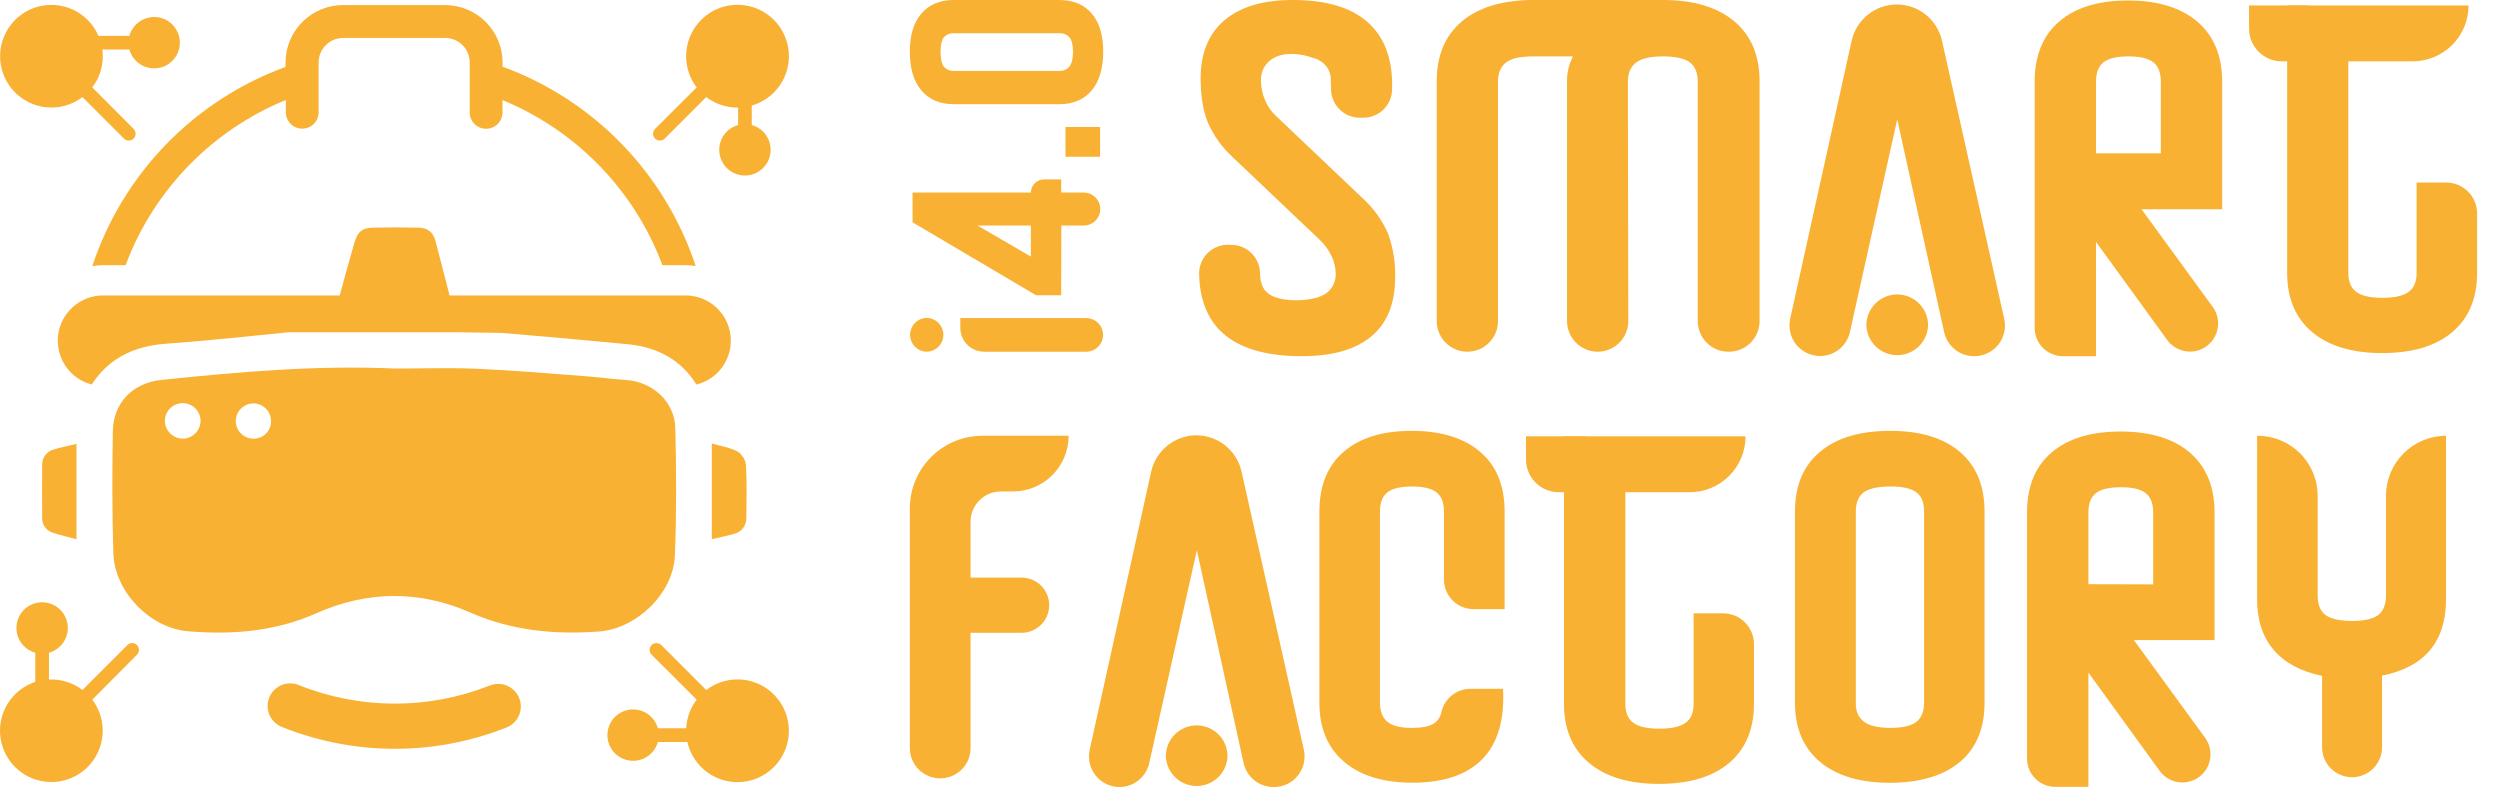 <svg width="108" height="34" viewBox="0 0 108 34" fill="none" xmlns="http://www.w3.org/2000/svg">
<path d="M1.822 20.093C1.817 20.852 1.817 21.612 1.822 22.371C1.817 22.509 1.856 22.645 1.934 22.76C2.013 22.874 2.126 22.96 2.257 23.005C2.591 23.123 2.942 23.196 3.305 23.293V19.177C2.941 19.265 2.617 19.322 2.306 19.423C2.161 19.463 2.035 19.552 1.947 19.674C1.859 19.795 1.815 19.943 1.822 20.093V20.093Z" fill="#F8B133"/>
<path d="M32.241 22.379C32.25 21.62 32.27 20.86 32.227 20.103C32.214 19.984 32.175 19.869 32.114 19.767C32.052 19.664 31.969 19.576 31.87 19.509C31.54 19.334 31.146 19.274 30.75 19.159V23.291C31.101 23.209 31.414 23.151 31.718 23.06C31.871 23.024 32.006 22.936 32.101 22.813C32.196 22.689 32.245 22.535 32.241 22.379V22.379Z" fill="#F8B133"/>
<path d="M29.156 23.992C29.228 22.163 29.217 20.329 29.174 18.499C29.149 17.361 28.208 16.503 27.069 16.419C26.44 16.374 25.816 16.291 25.187 16.244C23.659 16.13 22.133 15.996 20.601 15.931C19.426 15.88 18.247 15.921 17.069 15.921C13.684 15.77 10.322 16.064 6.961 16.414C5.747 16.543 4.895 17.392 4.875 18.625C4.845 20.386 4.841 22.148 4.898 23.906C4.952 25.57 6.484 27.141 8.144 27.274C10.045 27.426 11.893 27.285 13.686 26.485C15.857 25.518 18.123 25.497 20.297 26.453C22.104 27.249 23.954 27.42 25.87 27.282C27.504 27.163 29.093 25.63 29.156 23.992ZM7.909 18.95C7.706 18.952 7.511 18.874 7.364 18.735C7.218 18.595 7.131 18.404 7.122 18.202C7.118 17.997 7.196 17.799 7.338 17.652C7.48 17.505 7.675 17.42 7.879 17.416C8.084 17.412 8.282 17.49 8.429 17.632C8.576 17.774 8.661 17.969 8.665 18.174C8.664 18.376 8.585 18.57 8.444 18.715C8.303 18.86 8.111 18.944 7.909 18.95V18.95ZM10.936 18.95C10.787 18.948 10.641 18.902 10.517 18.818C10.394 18.733 10.298 18.614 10.241 18.476C10.185 18.337 10.171 18.185 10.2 18.038C10.23 17.891 10.303 17.757 10.408 17.651C10.514 17.545 10.649 17.473 10.796 17.443C10.942 17.413 11.095 17.427 11.233 17.484C11.372 17.54 11.491 17.636 11.575 17.76C11.66 17.883 11.706 18.029 11.708 18.179C11.711 18.281 11.694 18.383 11.656 18.479C11.618 18.574 11.561 18.661 11.488 18.733C11.415 18.805 11.328 18.862 11.233 18.899C11.137 18.937 11.035 18.954 10.932 18.95H10.936Z" fill="#F8B133"/>
<path d="M7.163 14.849C8.927 14.72 10.688 14.534 12.45 14.355H14.239H19.835L21.695 14.383C23.506 14.535 25.317 14.697 27.127 14.871C28.435 14.999 29.442 15.572 30.085 16.613C30.548 16.499 30.954 16.22 31.225 15.827C31.496 15.435 31.615 14.956 31.558 14.482C31.5 14.009 31.272 13.572 30.915 13.255C30.558 12.938 30.098 12.763 29.62 12.763H19.422C19.222 11.991 19.025 11.219 18.827 10.46C18.718 10.04 18.507 9.846 18.081 9.835C17.415 9.82 16.749 9.82 16.085 9.835C15.638 9.846 15.442 10.028 15.313 10.478C15.202 10.864 15.091 11.25 14.984 11.636L14.675 12.764H4.446C3.971 12.765 3.512 12.939 3.156 13.254C2.8 13.569 2.571 14.002 2.511 14.474C2.452 14.945 2.567 15.422 2.834 15.816C3.101 16.209 3.502 16.491 3.963 16.61C4.673 15.51 5.745 14.953 7.163 14.849Z" fill="#F8B133"/>
<path d="M21.145 29.62C18.495 30.666 15.544 30.656 12.901 29.592C12.782 29.544 12.655 29.52 12.527 29.521C12.399 29.522 12.273 29.549 12.155 29.599C12.037 29.649 11.93 29.722 11.84 29.813C11.75 29.904 11.68 30.012 11.632 30.131C11.584 30.25 11.559 30.377 11.561 30.505C11.562 30.633 11.588 30.76 11.638 30.878C11.688 30.995 11.761 31.102 11.852 31.192C11.944 31.282 12.052 31.353 12.17 31.401C15.278 32.652 18.748 32.665 21.864 31.435C21.986 31.39 22.097 31.321 22.192 31.232C22.287 31.143 22.362 31.036 22.415 30.917C22.468 30.799 22.496 30.671 22.499 30.541C22.502 30.411 22.478 30.282 22.431 30.161C22.383 30.041 22.311 29.93 22.221 29.838C22.13 29.745 22.021 29.671 21.901 29.621C21.782 29.571 21.653 29.545 21.523 29.544C21.394 29.544 21.265 29.57 21.145 29.62V29.62Z" fill="#F8B133"/>
<path d="M3.988 11.495C4.138 11.47 4.289 11.457 4.441 11.457H5.425C5.487 11.291 5.554 11.128 5.62 10.965C6.881 7.994 9.247 5.63 12.22 4.373C12.26 4.355 12.301 4.34 12.348 4.323V4.909C12.364 5.087 12.445 5.252 12.576 5.372C12.707 5.492 12.878 5.559 13.056 5.559C13.234 5.559 13.405 5.492 13.536 5.372C13.667 5.252 13.748 5.087 13.763 4.909V2.701C13.764 2.42 13.875 2.15 14.074 1.951C14.273 1.752 14.543 1.639 14.824 1.639H19.238C19.518 1.641 19.786 1.754 19.983 1.953C20.181 2.152 20.291 2.421 20.292 2.701V4.915C20.307 5.092 20.388 5.257 20.519 5.377C20.65 5.497 20.821 5.564 20.999 5.564C21.177 5.564 21.348 5.497 21.479 5.377C21.61 5.257 21.692 5.092 21.707 4.915V4.323L21.835 4.378C24.802 5.637 27.163 7.998 28.422 10.965C28.49 11.128 28.55 11.291 28.617 11.457H29.615C29.762 11.457 29.908 11.469 30.053 11.491C29.402 9.52 28.313 7.721 26.869 6.23C25.424 4.739 23.661 3.594 21.712 2.881V2.701C21.711 2.043 21.45 1.412 20.984 0.947C20.519 0.482 19.889 0.22 19.231 0.219H14.817C14.159 0.22 13.528 0.482 13.063 0.947C12.598 1.412 12.336 2.043 12.335 2.701V2.891C10.385 3.603 8.622 4.747 7.176 6.236C5.73 7.726 4.641 9.524 3.988 11.495V11.495Z" fill="#F8B133"/>
<path d="M5.505 27.866L3.564 29.807C3.149 29.491 2.636 29.331 2.115 29.356V28.198C2.374 28.127 2.598 27.964 2.746 27.74C2.894 27.516 2.956 27.245 2.919 26.979C2.883 26.713 2.752 26.469 2.55 26.292C2.348 26.116 2.088 26.018 1.82 26.018C1.551 26.018 1.292 26.116 1.089 26.292C0.887 26.469 0.756 26.713 0.72 26.979C0.684 27.245 0.745 27.516 0.893 27.74C1.041 27.964 1.265 28.127 1.524 28.198V29.457C1.078 29.605 0.69 29.89 0.416 30.271C0.142 30.653 -0.004 31.113 7.16726e-05 31.582C0.004 32.053 0.157 32.509 0.437 32.887C0.717 33.264 1.11 33.543 1.558 33.683C2.007 33.823 2.489 33.816 2.934 33.665C3.378 33.514 3.764 33.225 4.034 32.84C4.304 32.456 4.445 31.995 4.437 31.525C4.429 31.055 4.271 30.6 3.987 30.225L5.917 28.285C5.972 28.229 6.003 28.154 6.003 28.076C6.004 27.998 5.973 27.922 5.917 27.867C5.862 27.812 5.787 27.78 5.709 27.78C5.63 27.78 5.555 27.811 5.5 27.866H5.505Z" fill="#F8B133"/>
<path d="M30.508 29.807L28.567 27.866C28.511 27.811 28.436 27.78 28.358 27.78C28.28 27.78 28.205 27.811 28.149 27.867C28.094 27.922 28.063 27.997 28.063 28.076C28.064 28.154 28.095 28.229 28.15 28.284L30.096 30.225C29.823 30.582 29.665 31.014 29.645 31.462H28.42C28.349 31.203 28.186 30.979 27.962 30.831C27.738 30.683 27.467 30.622 27.201 30.657C26.935 30.694 26.691 30.825 26.514 31.027C26.338 31.229 26.24 31.489 26.24 31.758C26.24 32.026 26.338 32.285 26.514 32.488C26.691 32.69 26.935 32.821 27.201 32.857C27.467 32.893 27.738 32.832 27.962 32.684C28.186 32.536 28.349 32.312 28.42 32.053H29.695C29.799 32.521 30.053 32.943 30.417 33.255C30.782 33.567 31.238 33.752 31.716 33.784C32.195 33.815 32.671 33.69 33.073 33.428C33.475 33.165 33.781 32.78 33.945 32.329C34.109 31.878 34.123 31.386 33.984 30.927C33.845 30.468 33.561 30.066 33.174 29.782C32.787 29.498 32.319 29.346 31.839 29.351C31.359 29.356 30.894 29.516 30.513 29.807H30.508Z" fill="#F8B133"/>
<path d="M28.508 6.073C28.547 6.073 28.585 6.066 28.621 6.051C28.656 6.035 28.689 6.014 28.716 5.986L30.509 4.193C30.904 4.495 31.389 4.656 31.887 4.648V5.402C31.628 5.473 31.403 5.636 31.255 5.86C31.107 6.084 31.045 6.355 31.081 6.621C31.117 6.887 31.248 7.131 31.451 7.308C31.653 7.485 31.912 7.582 32.181 7.582C32.45 7.582 32.709 7.485 32.911 7.308C33.114 7.131 33.245 6.887 33.281 6.621C33.317 6.355 33.255 6.084 33.107 5.86C32.959 5.636 32.735 5.473 32.476 5.402V4.561C32.931 4.429 33.333 4.156 33.622 3.779C33.911 3.403 34.071 2.944 34.08 2.47C34.089 1.996 33.946 1.531 33.672 1.144C33.398 0.757 33.007 0.468 32.556 0.32C32.106 0.171 31.62 0.171 31.169 0.318C30.718 0.466 30.327 0.754 30.052 1.141C29.777 1.527 29.633 1.992 29.641 2.466C29.649 2.94 29.809 3.399 30.097 3.776L28.297 5.569C28.256 5.611 28.228 5.663 28.216 5.72C28.205 5.777 28.211 5.837 28.233 5.891C28.256 5.944 28.293 5.99 28.342 6.023C28.39 6.056 28.447 6.073 28.505 6.073H28.508Z" fill="#F8B133"/>
<path d="M3.564 4.193L5.357 5.986C5.412 6.042 5.487 6.073 5.565 6.073C5.623 6.073 5.68 6.056 5.729 6.023C5.777 5.99 5.815 5.944 5.837 5.891C5.859 5.837 5.865 5.777 5.854 5.72C5.842 5.663 5.814 5.611 5.773 5.569L3.987 3.776C4.163 3.545 4.293 3.282 4.367 3.001C4.442 2.72 4.46 2.427 4.422 2.139H5.589C5.661 2.398 5.824 2.622 6.048 2.77C6.272 2.918 6.542 2.98 6.808 2.944C7.075 2.908 7.319 2.776 7.495 2.574C7.672 2.372 7.769 2.112 7.769 1.844C7.769 1.575 7.672 1.316 7.495 1.114C7.319 0.911 7.075 0.78 6.808 0.744C6.542 0.708 6.272 0.77 6.048 0.918C5.824 1.065 5.661 1.29 5.589 1.549H4.253C4.11 1.217 3.887 0.925 3.605 0.699C3.323 0.473 2.99 0.319 2.634 0.252C2.279 0.184 1.913 0.204 1.567 0.31C1.222 0.417 0.907 0.606 0.652 0.862C0.255 1.26 0.024 1.793 0.005 2.355C-0.013 2.917 0.182 3.464 0.552 3.888C0.922 4.311 1.438 4.578 1.998 4.634C2.557 4.691 3.116 4.533 3.564 4.193V4.193Z" fill="#F8B133"/>
<path d="M39.305 32.31V21.962C39.305 21.55 39.386 21.142 39.544 20.761C39.701 20.38 39.932 20.034 40.224 19.743C40.515 19.452 40.861 19.221 41.242 19.063C41.623 18.906 42.031 18.825 42.443 18.825H46.165C46.165 19.463 45.912 20.075 45.46 20.526C45.009 20.978 44.397 21.231 43.759 21.231H43.231C42.885 21.233 42.554 21.371 42.31 21.616C42.066 21.861 41.928 22.193 41.928 22.539V24.952H44.133C44.449 24.952 44.752 25.078 44.976 25.301C45.2 25.525 45.325 25.828 45.325 26.144C45.325 26.46 45.2 26.764 44.976 26.987C44.752 27.211 44.449 27.337 44.133 27.337H41.928V32.317C41.928 32.489 41.895 32.659 41.829 32.818C41.763 32.976 41.666 33.121 41.545 33.242C41.423 33.364 41.279 33.46 41.12 33.526C40.961 33.591 40.791 33.625 40.619 33.625V33.625C40.446 33.626 40.275 33.592 40.115 33.526C39.955 33.461 39.81 33.364 39.688 33.242C39.566 33.119 39.469 32.974 39.403 32.814C39.337 32.654 39.304 32.483 39.305 32.31V32.31Z" fill="#F8B133"/>
<path d="M58.042 19.522C58.739 18.915 59.72 18.613 60.986 18.613C62.253 18.614 63.239 18.917 63.945 19.522C64.649 20.122 65 20.979 64.999 22.094V26.314H63.655C63.317 26.314 62.992 26.179 62.753 25.94C62.514 25.701 62.379 25.376 62.379 25.038V22.096C62.379 21.711 62.273 21.442 62.062 21.273C61.851 21.105 61.5 21.016 61.007 21.016C60.514 21.016 60.142 21.1 59.931 21.273C59.72 21.447 59.614 21.716 59.614 22.096V30.354C59.614 30.734 59.723 31.011 59.941 31.187C60.159 31.363 60.514 31.449 61.007 31.444C61.415 31.444 61.715 31.388 61.907 31.276C61.999 31.224 62.078 31.152 62.14 31.066C62.202 30.981 62.245 30.883 62.266 30.779V30.773C62.328 30.487 62.485 30.23 62.712 30.045C62.94 29.86 63.223 29.759 63.516 29.757H64.931C65.001 31.093 64.706 32.102 64.045 32.785C63.384 33.467 62.378 33.81 61.026 33.813C59.761 33.813 58.773 33.511 58.062 32.906C57.351 32.3 56.996 31.45 56.998 30.354V22.096C56.998 20.983 57.346 20.125 58.042 19.522Z" fill="#F8B133"/>
<path d="M78.62 19.522C79.337 18.915 80.35 18.613 81.659 18.613C82.953 18.613 83.955 18.916 84.666 19.522C85.377 20.127 85.732 20.984 85.732 22.094V30.354C85.732 31.468 85.377 32.323 84.666 32.917C83.955 33.511 82.953 33.811 81.659 33.817C80.351 33.817 79.338 33.515 78.62 32.909C77.901 32.304 77.542 31.452 77.543 30.354V22.096C77.543 20.983 77.902 20.125 78.62 19.522ZM80.515 31.17C80.747 31.353 81.13 31.444 81.665 31.444C82.186 31.444 82.558 31.357 82.783 31.187C83.008 31.017 83.121 30.733 83.121 30.354V22.096C83.121 21.716 83.012 21.441 82.794 21.273C82.576 21.104 82.2 21.016 81.665 21.016C81.13 21.016 80.729 21.104 80.508 21.273C80.286 21.443 80.171 21.72 80.171 22.086V30.354C80.16 30.713 80.276 30.988 80.515 31.17Z" fill="#F8B133"/>
<path d="M97.528 18.825C98.216 18.825 98.876 19.099 99.363 19.585C99.849 20.072 100.123 20.732 100.123 21.42V25.724C100.123 26.117 100.236 26.399 100.46 26.567C100.685 26.736 101.071 26.822 101.618 26.825C102.153 26.825 102.528 26.736 102.747 26.561C102.966 26.386 103.074 26.107 103.074 25.728V21.42C103.074 20.732 103.348 20.072 103.834 19.585C104.321 19.099 104.981 18.825 105.669 18.825V18.825V25.873C105.669 27.716 104.748 28.821 102.905 29.187V32.274C102.906 32.445 102.873 32.614 102.808 32.772C102.743 32.929 102.647 33.073 102.527 33.194C102.407 33.315 102.263 33.411 102.106 33.476C101.948 33.542 101.779 33.576 101.609 33.576V33.576C101.266 33.575 100.937 33.439 100.694 33.197C100.451 32.955 100.315 32.626 100.314 32.283V29.196C99.4 29.012 98.703 28.639 98.224 28.077C97.744 27.516 97.505 26.784 97.506 25.882V18.834L97.528 18.825Z" fill="#F8B133"/>
<path d="M55.03 34H55.015C54.714 34 54.421 33.897 54.186 33.708C53.951 33.52 53.787 33.256 53.722 32.962L51.704 23.77L49.647 32.965C49.582 33.258 49.419 33.52 49.185 33.708C48.951 33.896 48.66 33.999 48.36 34V34C48.163 33.999 47.968 33.954 47.79 33.868C47.612 33.782 47.456 33.657 47.333 33.503C47.209 33.349 47.122 33.169 47.077 32.976C47.033 32.784 47.032 32.584 47.074 32.391L49.731 20.374C49.83 19.93 50.077 19.532 50.433 19.247C50.788 18.962 51.23 18.806 51.685 18.806C52.139 18.807 52.579 18.962 52.933 19.246C53.287 19.53 53.534 19.926 53.634 20.369L56.326 32.388C56.369 32.582 56.368 32.783 56.323 32.977C56.279 33.17 56.191 33.351 56.066 33.506C55.942 33.661 55.784 33.786 55.605 33.871C55.425 33.957 55.229 34.001 55.03 34V34Z" fill="#F8B133"/>
<path d="M50.363 32.624V32.669C50.364 32.315 50.504 31.976 50.754 31.726C51.005 31.477 51.343 31.336 51.697 31.336V31.336C52.05 31.336 52.389 31.477 52.639 31.727C52.889 31.976 53.029 32.315 53.029 32.669V32.625C53.029 32.978 52.888 33.316 52.638 33.566C52.389 33.815 52.05 33.955 51.697 33.955C51.344 33.955 51.005 33.815 50.755 33.565C50.505 33.316 50.364 32.977 50.363 32.624V32.624Z" fill="#F8B133"/>
<path d="M88.627 19.55C89.332 18.944 90.326 18.642 91.608 18.642C92.891 18.642 93.888 18.944 94.6 19.55C95.312 20.164 95.669 21.026 95.669 22.136V27.652H92.184L95.262 31.874C95.394 32.055 95.473 32.269 95.49 32.492C95.508 32.716 95.463 32.94 95.362 33.139C95.26 33.339 95.105 33.506 94.914 33.624C94.723 33.741 94.504 33.803 94.28 33.803C94.088 33.803 93.898 33.758 93.727 33.67C93.556 33.583 93.408 33.456 93.296 33.3L90.219 29.056V33.992H88.785C88.463 33.992 88.153 33.864 87.925 33.636C87.697 33.408 87.569 33.099 87.568 32.777V22.14C87.568 21.013 87.921 20.15 88.627 19.55ZM93.018 25.245V22.14C93.018 21.756 92.911 21.478 92.698 21.307C92.484 21.135 92.128 21.049 91.629 21.049C91.114 21.049 90.753 21.136 90.539 21.307C90.326 21.478 90.219 21.755 90.219 22.14V25.238L93.018 25.245Z" fill="#F8B133"/>
<path d="M65.924 18.849H68.485V21.264H67.339C66.963 21.264 66.603 21.115 66.338 20.85C66.073 20.585 65.924 20.225 65.924 19.849V18.85V18.849Z" fill="#F8B133"/>
<path d="M75.407 18.849C75.408 19.166 75.345 19.48 75.224 19.773C75.103 20.066 74.925 20.332 74.701 20.557C74.477 20.781 74.21 20.959 73.918 21.08C73.625 21.202 73.311 21.264 72.993 21.264H70.215V30.41C70.215 30.781 70.329 31.051 70.556 31.222C70.785 31.393 71.162 31.479 71.689 31.479C72.216 31.479 72.59 31.393 72.822 31.222C73.055 31.051 73.164 30.781 73.164 30.41V26.495H74.438C74.791 26.495 75.131 26.636 75.381 26.886C75.631 27.136 75.772 27.475 75.772 27.829V30.401C75.772 31.499 75.415 32.35 74.703 32.956C73.99 33.561 72.978 33.864 71.667 33.864C70.371 33.864 69.363 33.561 68.644 32.956C67.924 32.35 67.564 31.499 67.564 30.401V18.849H75.407Z" fill="#F8B133"/>
<path d="M97.158 0.235H99.719V2.65H98.574C98.199 2.65 97.839 2.5 97.574 2.235C97.308 1.97 97.159 1.61 97.159 1.235V0.235H97.158Z" fill="#F8B133"/>
<path d="M53.193 10.579C53.522 10.579 53.837 10.709 54.069 10.941C54.301 11.174 54.432 11.489 54.432 11.817C54.447 12.216 54.554 12.494 54.753 12.651C55.011 12.864 55.431 12.972 56.014 12.972C56.269 12.974 56.524 12.945 56.773 12.886C56.969 12.847 57.154 12.767 57.317 12.651C57.445 12.55 57.547 12.42 57.614 12.271C57.681 12.122 57.712 11.96 57.703 11.797C57.696 11.541 57.633 11.29 57.52 11.061C57.394 10.791 57.216 10.548 56.996 10.346L53.236 6.774C52.784 6.358 52.424 5.852 52.178 5.289C51.971 4.783 51.868 4.145 51.868 3.376C51.868 2.293 52.212 1.46 52.897 0.876C53.583 0.292 54.565 0 55.843 0C57.24 0 58.297 0.3 59.016 0.9C59.734 1.501 60.109 2.377 60.139 3.529V3.833C60.141 3.996 60.11 4.158 60.049 4.31C59.988 4.462 59.897 4.599 59.783 4.716C59.668 4.832 59.532 4.925 59.381 4.988C59.23 5.052 59.069 5.085 58.905 5.086H58.742C58.419 5.086 58.108 4.96 57.877 4.734C57.645 4.509 57.511 4.202 57.502 3.879L57.49 3.441C57.494 3.222 57.418 3.009 57.277 2.842C57.133 2.67 56.937 2.55 56.719 2.5C56.425 2.39 56.114 2.332 55.8 2.329C55.343 2.329 54.994 2.458 54.753 2.715C54.656 2.821 54.581 2.946 54.534 3.082C54.486 3.218 54.466 3.362 54.476 3.506C54.477 3.785 54.535 4.061 54.647 4.318C54.752 4.577 54.912 4.81 55.116 5.002L58.941 8.635C59.381 9.052 59.731 9.553 59.97 10.109C60.187 10.712 60.288 11.35 60.269 11.99C60.269 13.116 59.925 13.963 59.24 14.533C58.554 15.102 57.556 15.387 56.248 15.388C53.355 15.388 51.873 14.22 51.803 11.883V11.833C51.8 11.668 51.83 11.505 51.891 11.352C51.952 11.199 52.043 11.06 52.159 10.943C52.274 10.826 52.412 10.733 52.564 10.669C52.715 10.606 52.878 10.573 53.043 10.574L53.193 10.579Z" fill="#F8B133"/>
<path d="M63.133 0.94C63.831 0.343 64.821 0.029 66.102 0H71.852C73.163 0 74.185 0.306 74.918 0.918C75.651 1.531 76.016 2.4 76.014 3.527V13.87C76.014 14.044 75.979 14.216 75.913 14.377C75.846 14.537 75.749 14.684 75.626 14.806C75.502 14.929 75.356 15.027 75.196 15.093C75.035 15.16 74.863 15.194 74.689 15.194H74.666C74.492 15.194 74.32 15.16 74.159 15.093C73.998 15.027 73.853 14.929 73.73 14.806C73.607 14.683 73.509 14.537 73.443 14.377C73.376 14.216 73.342 14.044 73.342 13.87V3.527C73.342 3.141 73.228 2.863 73 2.693C72.772 2.523 72.386 2.438 71.843 2.436C71.301 2.436 70.912 2.525 70.677 2.704C70.442 2.881 70.325 3.156 70.325 3.527V4.509L70.343 13.867C70.343 14.041 70.309 14.214 70.243 14.375C70.177 14.536 70.079 14.682 69.956 14.805C69.833 14.928 69.687 15.026 69.526 15.093C69.366 15.159 69.194 15.194 69.019 15.194V15.194C68.846 15.194 68.674 15.159 68.513 15.093C68.352 15.026 68.207 14.929 68.084 14.806C67.961 14.683 67.863 14.537 67.797 14.377C67.73 14.216 67.696 14.044 67.696 13.87V3.527C67.688 3.147 67.776 2.772 67.953 2.436H66.231C65.675 2.436 65.284 2.525 65.055 2.704C64.828 2.881 64.713 3.156 64.713 3.527V13.87C64.713 14.221 64.574 14.558 64.326 14.806C64.078 15.054 63.741 15.194 63.39 15.194V15.194C63.216 15.194 63.044 15.16 62.883 15.093C62.723 15.027 62.577 14.929 62.454 14.806C62.331 14.683 62.233 14.537 62.167 14.377C62.1 14.216 62.066 14.044 62.066 13.87V3.462C62.078 2.379 62.434 1.539 63.133 0.94Z" fill="#F8B133"/>
<path d="M88.957 0.93C89.662 0.324 90.655 0.021 91.937 0.022C93.219 0.023 94.217 0.329 94.93 0.94C95.641 1.553 95.997 2.415 95.998 3.527V9.039H92.514L95.592 13.261C95.724 13.442 95.803 13.656 95.82 13.879C95.838 14.103 95.793 14.326 95.692 14.526C95.59 14.726 95.435 14.893 95.244 15.01C95.053 15.127 94.834 15.19 94.61 15.19C94.418 15.19 94.228 15.144 94.057 15.057C93.886 14.97 93.737 14.844 93.624 14.688L90.547 10.45V15.387H89.115C88.793 15.387 88.483 15.258 88.255 15.03C88.027 14.802 87.898 14.493 87.898 14.17V3.527C87.898 2.402 88.251 1.536 88.957 0.93ZM93.348 6.625V3.527C93.348 3.141 93.241 2.863 93.028 2.693C92.814 2.524 92.458 2.438 91.959 2.436C91.444 2.436 91.081 2.522 90.87 2.693C90.656 2.863 90.548 3.141 90.548 3.527V6.625H93.348Z" fill="#F8B133"/>
<path d="M106.641 0.235C106.641 0.552 106.579 0.867 106.457 1.159C106.336 1.452 106.158 1.719 105.934 1.943C105.709 2.167 105.443 2.345 105.15 2.466C104.857 2.587 104.543 2.65 104.226 2.65H101.448V11.797C101.448 12.167 101.562 12.438 101.79 12.608C102.018 12.779 102.396 12.866 102.922 12.866C103.448 12.866 103.822 12.781 104.055 12.608C104.288 12.436 104.397 12.167 104.397 11.797V7.886H105.67C105.846 7.885 106.02 7.919 106.183 7.985C106.345 8.052 106.493 8.15 106.618 8.274C106.742 8.398 106.841 8.545 106.908 8.707C106.976 8.87 107.01 9.044 107.01 9.219V11.792C107.01 12.889 106.654 13.74 105.942 14.345C105.229 14.949 104.218 15.252 102.908 15.253C101.611 15.253 100.603 14.95 99.884 14.345C99.164 13.739 98.805 12.888 98.805 11.792V0.235H106.641Z" fill="#F8B133"/>
<path d="M85.292 15.386H85.273C84.972 15.385 84.681 15.281 84.448 15.093C84.214 14.904 84.052 14.642 83.987 14.348L81.96 5.156L79.915 14.351C79.848 14.644 79.683 14.905 79.449 15.092C79.214 15.279 78.922 15.38 78.622 15.38V15.38C78.424 15.379 78.23 15.334 78.052 15.248C77.874 15.162 77.718 15.037 77.594 14.883C77.471 14.729 77.384 14.549 77.339 14.356C77.294 14.164 77.293 13.964 77.336 13.771L79.993 1.754C80.093 1.312 80.339 0.916 80.693 0.633C81.047 0.349 81.487 0.194 81.94 0.193V0.193C82.395 0.193 82.836 0.348 83.191 0.632C83.546 0.916 83.793 1.312 83.893 1.756L86.583 13.774C86.627 13.967 86.626 14.168 86.581 14.361C86.537 14.555 86.449 14.735 86.325 14.89C86.201 15.045 86.044 15.17 85.865 15.256C85.686 15.342 85.49 15.386 85.292 15.386V15.386Z" fill="#F8B133"/>
<path d="M80.627 14.011V14.054C80.627 13.879 80.661 13.706 80.728 13.544C80.795 13.382 80.893 13.235 81.017 13.111C81.141 12.987 81.287 12.889 81.449 12.822C81.611 12.755 81.784 12.72 81.959 12.72C82.313 12.72 82.652 12.861 82.903 13.111C83.153 13.361 83.293 13.7 83.293 14.054V14.011C83.293 14.186 83.259 14.359 83.192 14.521C83.125 14.682 83.026 14.829 82.903 14.953C82.779 15.077 82.632 15.175 82.47 15.242C82.308 15.309 82.135 15.343 81.959 15.343V15.343C81.606 15.343 81.267 15.203 81.017 14.953C80.767 14.703 80.627 14.364 80.627 14.011Z" fill="#F8B133"/>
<path d="M45.844 12.756H44.76L39.422 9.604V8.318H44.534C44.534 8.243 44.549 8.169 44.577 8.1C44.606 8.032 44.648 7.969 44.7 7.916C44.753 7.864 44.816 7.822 44.884 7.793C44.953 7.765 45.027 7.75 45.102 7.75H45.844V8.318H46.817C47.007 8.318 47.188 8.393 47.322 8.526C47.456 8.66 47.531 8.841 47.531 9.03V9.03C47.531 9.219 47.456 9.401 47.322 9.534C47.188 9.668 47.007 9.743 46.817 9.743H45.849L45.844 12.756ZM44.534 11.084V9.743H42.227L44.534 11.084Z" fill="#F8B133"/>
<path d="M47.525 6.772H46.029V5.485H47.525V6.772Z" fill="#F8B133"/>
<path d="M39.804 3.907C39.471 3.513 39.305 2.957 39.305 2.235C39.305 1.514 39.471 0.975 39.804 0.584C40.137 0.193 40.606 0 41.217 0H45.75C46.361 0 46.833 0.195 47.164 0.585C47.496 0.975 47.661 1.526 47.658 2.237C47.658 2.957 47.491 3.513 47.159 3.909C46.828 4.305 46.353 4.502 45.75 4.502H41.217C40.607 4.502 40.136 4.304 39.804 3.907ZM46.202 2.869C46.303 2.743 46.353 2.532 46.353 2.237C46.353 1.951 46.304 1.747 46.208 1.623C46.151 1.558 46.081 1.507 46.001 1.475C45.922 1.443 45.835 1.43 45.75 1.438H41.217C41.134 1.431 41.05 1.443 40.973 1.474C40.895 1.505 40.826 1.554 40.771 1.617C40.678 1.736 40.632 1.943 40.632 2.237C40.632 2.53 40.68 2.751 40.776 2.88C40.831 2.943 40.9 2.993 40.977 3.025C41.055 3.057 41.139 3.07 41.222 3.064H45.755C45.839 3.069 45.924 3.054 46.002 3.02C46.08 2.986 46.148 2.935 46.202 2.869V2.869Z" fill="#F8B133"/>
<path d="M47.652 14.464C47.652 14.658 47.575 14.844 47.438 14.98C47.301 15.117 47.115 15.194 46.922 15.194H42.522C42.386 15.195 42.251 15.169 42.125 15.118C42 15.066 41.885 14.991 41.789 14.895C41.693 14.799 41.616 14.686 41.564 14.56C41.512 14.435 41.485 14.3 41.485 14.165V13.74H46.922C47.115 13.74 47.301 13.817 47.438 13.954C47.575 14.091 47.652 14.277 47.652 14.471V14.464ZM40.024 15.194H40.047C39.951 15.194 39.856 15.175 39.767 15.139C39.679 15.102 39.598 15.048 39.531 14.981C39.463 14.913 39.409 14.832 39.372 14.744C39.335 14.655 39.316 14.56 39.316 14.464V14.464C39.316 14.271 39.393 14.085 39.53 13.948C39.667 13.811 39.853 13.734 40.047 13.734H40.024C40.12 13.734 40.215 13.753 40.303 13.79C40.392 13.826 40.472 13.88 40.54 13.948C40.608 14.016 40.661 14.096 40.698 14.185C40.734 14.274 40.753 14.369 40.753 14.464V14.464C40.753 14.56 40.734 14.655 40.698 14.743C40.661 14.832 40.607 14.912 40.539 14.98C40.472 15.048 40.391 15.101 40.303 15.138C40.214 15.175 40.12 15.194 40.024 15.194V15.194Z" fill="#F8B133"/>
</svg>
